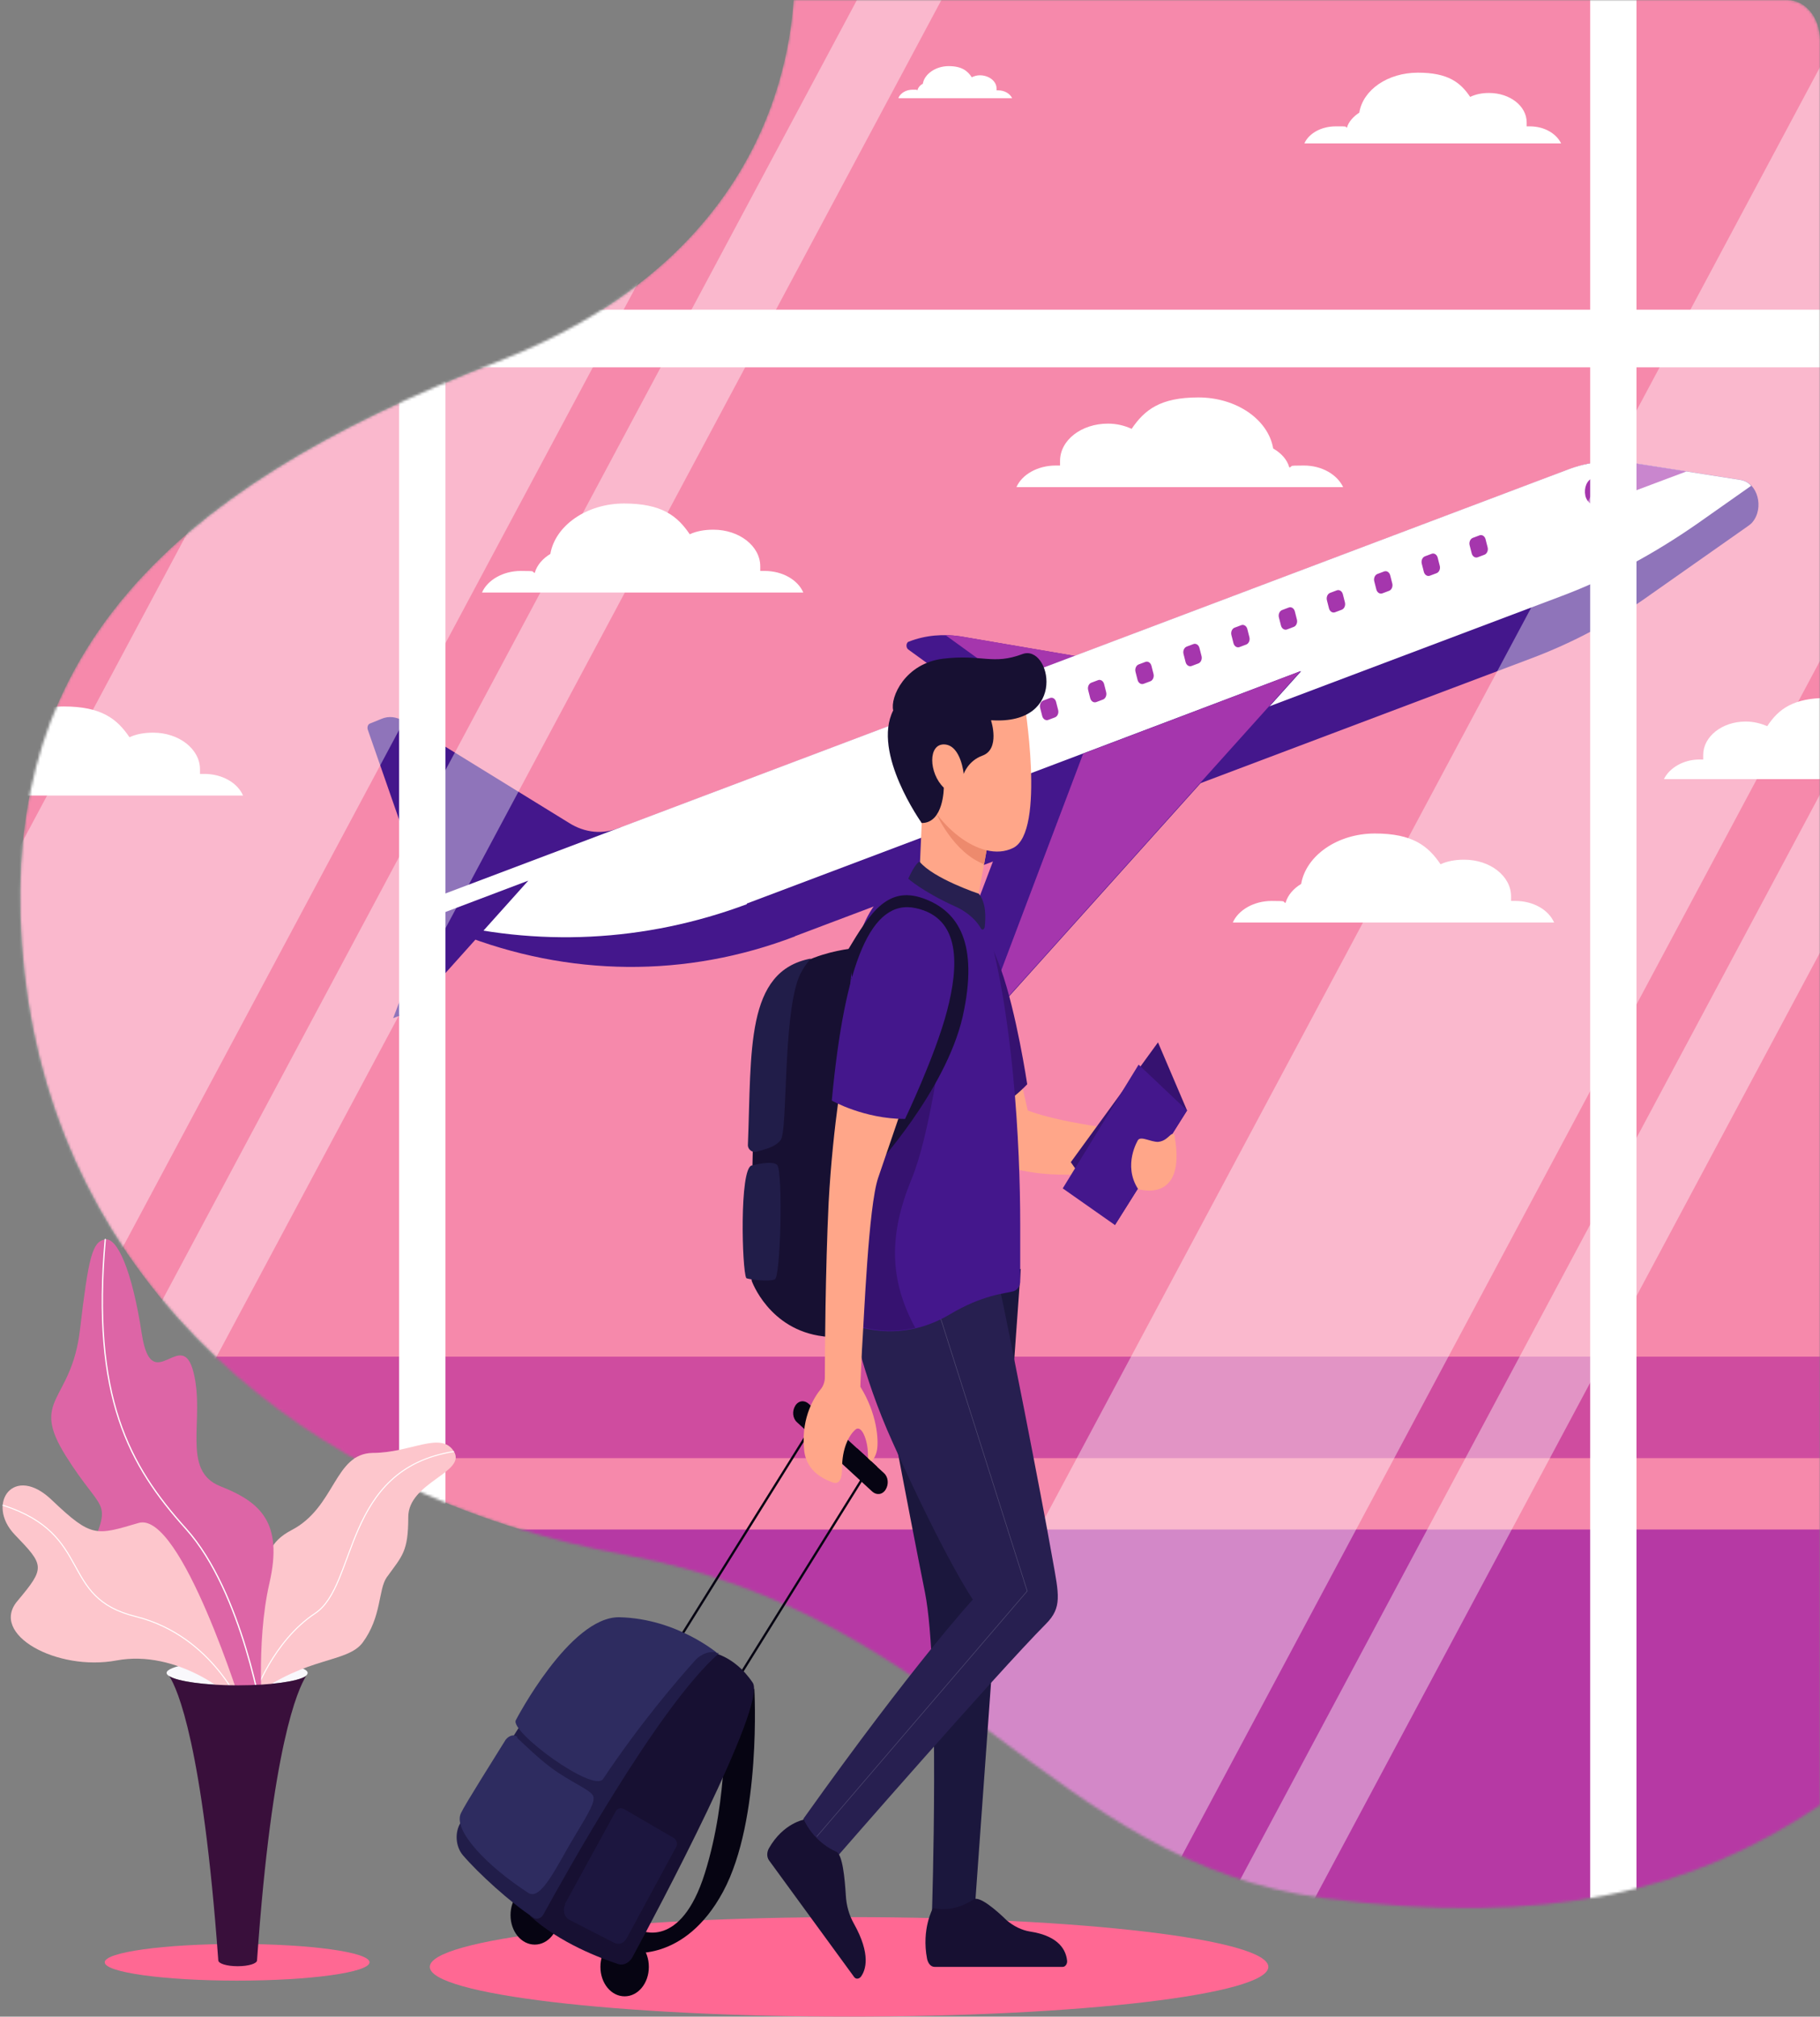 <svg width="705" height="781" viewBox="0 0 705 781" fill="none" xmlns="http://www.w3.org/2000/svg">
<rect x="0" y="0" width="705" height="781" fill="#808080" stroke="none"/>
<mask id="mask0_28_1171" style="mask-type:luminance" maskUnits="userSpaceOnUse" x="7" y="0" width="699" height="739">
<path d="M692.283 0H307.423C304.921 36.261 286.783 103.711 192.966 139.972C60.579 190.939 -3.634 258.136 9.501 376.807C22.635 495.479 115.619 578.904 242.376 602.233C369.134 625.561 407.287 721.158 512.779 735.104C599.716 746.515 655.59 732.315 705.001 699.097V15.468C705.001 6.846 699.371 0 692.283 0Z" fill="white"/>
</mask>
<g mask="url(#mask0_28_1171)">
<path d="M692.282 -0H307.422C304.92 36.26 286.782 103.71 192.965 139.971C60.578 190.939 -3.635 258.135 9.5 376.807C22.634 495.479 115.618 578.904 242.375 602.232C369.133 625.561 407.286 721.157 512.778 735.104C599.716 746.514 655.589 732.314 705 699.097V15.467C705 6.846 699.37 -0 692.282 -0Z" fill="#F689AB"/>
<path d="M474.209 263.966L404.993 290.084L351.83 251.541C350.787 250.78 350.996 248.752 352.038 248.498C358.501 245.963 365.381 245.455 372.053 246.47L474.209 263.966Z" fill="#44178C"/>
<path d="M366.216 245.962L416.043 281.97L467.33 262.698L372.262 246.47C370.385 246.216 368.301 245.962 366.216 245.962Z" fill="#A536AD"/>
<path d="M240.917 320.512H240.083C233.62 323.301 226.532 322.541 220.486 318.737L156.273 279.18C153.563 277.659 150.644 277.151 147.725 278.419L143.347 280.194C142.513 280.448 142.096 281.716 142.513 282.73L165.655 349.166L168.991 358.801L243.628 330.655L241.126 320.766L240.917 320.512Z" fill="#44178C"/>
<path d="M307.842 362.606L592.839 255.091C609.1 249.006 624.945 240.638 639.747 229.988L677.274 203.616C677.9 203.109 678.317 202.855 678.734 202.348C683.529 196.77 680.818 186.88 674.355 185.866L632.45 179.273C624.111 178.005 615.563 178.766 607.641 181.809L170.452 346.884C169.409 347.138 168.575 347.898 167.95 349.166C165.865 352.463 167.116 357.281 170.452 358.548L177.957 361.591C220.279 378.327 265.728 378.834 308.051 362.606H307.842Z" fill="#44178C"/>
<path d="M289.286 349.927L605.138 230.748C623.276 223.902 640.58 214.52 657.05 203.109L678.316 188.148C677.273 186.88 675.814 186.12 674.146 185.866L632.241 179.273C623.902 178.005 615.354 178.766 607.432 181.809L170.242 346.884C169.2 347.138 168.366 347.898 167.741 349.166C166.281 351.448 166.49 354.238 167.741 356.266C207.978 366.916 249.883 364.888 289.286 350.181V349.927Z" fill="white"/>
<path d="M619.521 195.25L653.295 182.571L632.238 179.275L617.019 185.107C614.725 185.868 613.474 188.911 614.1 191.953C614.725 194.743 617.227 196.264 619.729 195.504L619.521 195.25Z" fill="#A536AD"/>
<path d="M572.426 215.813L575.015 214.838C576.005 214.466 576.559 213.188 576.253 211.984L575.451 208.834C575.145 207.63 574.094 206.957 573.104 207.329L570.515 208.304C569.525 208.677 568.971 209.955 569.277 211.159L570.079 214.308C570.385 215.512 571.436 216.186 572.426 215.813Z" fill="#A536AD"/>
<path d="M553.888 222.959L556.477 221.984C557.467 221.612 558.021 220.334 557.715 219.13L556.913 215.98C556.607 214.776 555.556 214.103 554.566 214.475L551.977 215.45C550.987 215.823 550.433 217.101 550.739 218.305L551.541 221.454C551.847 222.658 552.898 223.332 553.888 222.959Z" fill="#A536AD"/>
<path d="M535.487 229.789L538.076 228.814C539.066 228.441 539.62 227.163 539.313 225.959L538.512 222.81C538.205 221.606 537.154 220.932 536.165 221.305L533.575 222.28C532.586 222.652 532.032 223.931 532.338 225.135L533.139 228.284C533.446 229.488 534.497 230.162 535.487 229.789Z" fill="#A536AD"/>
<path d="M517.147 237.115L519.736 236.141C520.726 235.768 521.28 234.49 520.973 233.286L520.172 230.137C519.866 228.933 518.815 228.259 517.825 228.632L515.236 229.606C514.246 229.979 513.692 231.257 513.998 232.461L514.799 235.61C515.106 236.814 516.157 237.488 517.147 237.115Z" fill="#A536AD"/>
<path d="M498.549 243.766L501.138 242.792C502.128 242.419 502.682 241.141 502.376 239.937L501.574 236.788C501.268 235.584 500.217 234.91 499.227 235.282L496.638 236.257C495.648 236.63 495.094 237.908 495.4 239.112L496.202 242.261C496.508 243.465 497.559 244.139 498.549 243.766Z" fill="#A536AD"/>
<path d="M480.146 250.595L482.735 249.621C483.725 249.248 484.279 247.97 483.972 246.766L483.171 243.617C482.865 242.413 481.814 241.739 480.824 242.111L478.235 243.086C477.245 243.459 476.691 244.737 476.997 245.941L477.799 249.09C478.105 250.294 479.156 250.968 480.146 250.595Z" fill="#A536AD"/>
<path d="M461.6 257.92L464.189 256.945C465.179 256.573 465.733 255.294 465.427 254.09L464.625 250.941C464.319 249.737 463.268 249.064 462.278 249.436L459.689 250.411C458.699 250.784 458.145 252.062 458.451 253.266L459.253 256.415C459.559 257.619 460.61 258.293 461.6 257.92Z" fill="#A536AD"/>
<path d="M442.999 264.826L445.588 263.851C446.578 263.478 447.132 262.2 446.826 260.996L446.025 257.847C445.718 256.643 444.667 255.969 443.677 256.342L441.088 257.317C440.098 257.689 439.544 258.968 439.851 260.172L440.652 263.321C440.959 264.525 442.009 265.199 442.999 264.826Z" fill="#A536AD"/>
<path d="M424.66 271.898L427.25 270.923C428.239 270.551 428.794 269.272 428.487 268.068L427.686 264.919C427.379 263.715 426.328 263.042 425.338 263.414L422.749 264.389C421.759 264.762 421.205 266.04 421.512 267.244L422.313 270.393C422.62 271.597 423.671 272.271 424.66 271.898Z" fill="#A536AD"/>
<path d="M406.061 278.803L408.65 277.828C409.64 277.455 410.194 276.177 409.888 274.973L409.086 271.824C408.78 270.62 407.729 269.946 406.739 270.319L404.15 271.294C403.16 271.666 402.606 272.945 402.912 274.149L403.714 277.298C404.02 278.502 405.071 279.176 406.061 278.803Z" fill="#A536AD"/>
<path d="M387.72 285.874L390.309 284.899C391.299 284.527 391.853 283.249 391.547 282.045L390.745 278.896C390.439 277.691 389.388 277.018 388.398 277.39L385.809 278.365C384.819 278.738 384.265 280.016 384.571 281.22L385.373 284.369C385.679 285.573 386.73 286.247 387.72 285.874Z" fill="#A536AD"/>
<path d="M369.32 292.705L371.909 291.731C372.899 291.358 373.453 290.08 373.146 288.876L372.345 285.727C372.038 284.523 370.988 283.849 369.998 284.221L367.409 285.196C366.419 285.569 365.865 286.847 366.171 288.051L366.972 291.2C367.279 292.404 368.33 293.078 369.32 292.705Z" fill="#A536AD"/>
<path d="M350.783 299.853L353.372 298.878C354.362 298.505 354.916 297.227 354.609 296.023L353.808 292.874C353.501 291.67 352.45 290.996 351.46 291.369L348.871 292.344C347.881 292.716 347.327 293.994 347.634 295.199L348.435 298.348C348.742 299.552 349.793 300.225 350.783 299.853Z" fill="#A536AD"/>
<path d="M503.815 259.91L397.28 300.228L358.085 403.685C357.043 406.474 359.128 409.517 361.63 408.756L364.131 407.742C371.22 404.953 377.891 400.388 383.312 394.303L503.815 260.163V259.91Z" fill="#44178C"/>
<path d="M379.976 395.824C379.768 396.331 379.768 397.092 379.768 397.599C381.018 396.331 382.269 395.317 383.312 394.049L503.815 259.91L419.588 291.86L380.185 396.078L379.976 395.824Z" fill="#A536AD"/>
<path d="M204.64 341.054L167.113 355.254L152.311 394.304L159.399 391.514L204.64 341.054Z" fill="#44178C"/>
<path d="M186.71 229.48C188.795 224.662 194.841 221.112 201.721 221.112C208.601 221.112 205.473 221.366 207.141 221.873C207.975 218.83 210.269 216.295 213.187 214.52C215.064 203.616 227.156 194.995 241.749 194.995C256.343 194.995 262.389 199.812 267.184 206.912C269.895 205.645 273.022 205.137 276.358 205.137C286.365 205.137 294.496 211.477 294.496 219.337C294.496 227.198 294.496 220.605 294.496 221.112C295.121 221.112 295.538 221.112 296.164 221.112C303.252 221.112 309.09 224.662 311.174 229.48H186.71Z" fill="white"/>
<path d="M-30.319 308.088C-28.235 303.27 -22.189 299.72 -15.309 299.72C-8.429 299.72 -11.556 299.974 -9.888 300.481C-9.054 297.438 -6.761 294.903 -3.842 293.128C-1.966 282.224 10.126 273.603 24.72 273.603C39.314 273.603 45.36 278.42 50.155 285.52C52.865 284.253 55.993 283.745 59.328 283.745C69.336 283.745 77.466 290.085 77.466 297.945C77.466 305.806 77.466 299.213 77.466 299.72C78.092 299.72 78.509 299.72 79.134 299.72C86.223 299.72 92.06 303.27 94.145 308.088H-30.319Z" fill="white"/>
<path d="M477.544 357.282C479.629 352.464 485.675 348.914 492.555 348.914C499.435 348.914 496.308 349.167 497.975 349.675C498.809 346.632 501.103 344.096 504.021 342.321C505.898 331.417 517.99 322.796 532.584 322.796C547.177 322.796 553.223 327.614 558.019 334.714C560.729 333.446 563.856 332.939 567.192 332.939C577.199 332.939 585.33 339.278 585.33 347.139C585.33 355 585.33 348.407 585.33 348.914C585.955 348.914 586.372 348.914 586.998 348.914C594.086 348.914 599.924 352.464 602.008 357.282H477.544Z" fill="white"/>
<path d="M520.286 188.656C517.992 183.838 512.155 180.288 505.066 180.288C497.978 180.288 501.314 180.542 499.437 181.049C498.603 178.006 496.31 175.471 493.183 173.696C491.306 162.538 479.006 153.917 464.204 153.917C449.401 153.917 443.355 158.735 438.352 166.088C435.641 164.821 432.514 164.06 429.179 164.06C418.963 164.06 410.623 170.399 410.623 178.513C410.623 186.628 410.623 179.781 410.623 180.288C409.998 180.288 409.581 180.288 408.956 180.288C401.867 180.288 395.821 183.838 393.736 188.656H520.077H520.286Z" fill="white"/>
<path d="M505.274 55.531C506.942 51.728 511.737 48.938 517.366 48.938C522.995 48.938 520.494 48.938 521.745 49.446C522.37 47.163 524.246 45.135 526.54 43.613C527.999 34.738 537.589 28.145 549.264 28.145C560.939 28.145 565.735 31.949 569.487 37.528C571.572 36.513 574.074 36.006 576.784 36.006C584.915 36.006 591.378 41.078 591.378 47.417C591.378 53.756 591.378 48.431 591.378 48.938C591.795 48.938 592.212 48.938 592.629 48.938C598.258 48.938 602.844 51.728 604.721 55.531H505.274Z" fill="white"/>
<path d="M348.077 37.781C348.911 36.006 350.996 34.738 353.498 34.738C356 34.738 354.749 34.738 355.374 34.992C355.583 33.978 356.416 32.963 357.459 32.456C358.084 28.653 362.462 25.61 367.466 25.61C372.47 25.61 374.763 27.385 376.431 29.921C377.473 29.413 378.516 29.16 379.558 29.16C383.102 29.16 386.021 31.442 386.021 34.231C386.021 37.021 386.021 34.738 386.021 34.992C386.021 34.992 386.438 34.992 386.647 34.992C389.148 34.992 391.233 36.26 392.067 38.035H348.077V37.781Z" fill="white"/>
<path d="M757.956 301.495C756.079 297.184 750.659 293.888 744.196 293.888C737.733 293.888 740.652 294.141 739.192 294.649C738.358 291.859 736.482 289.577 733.563 288.056C731.895 278.166 720.846 270.306 707.711 270.306C694.577 270.306 688.948 274.616 684.57 281.209C682.068 280.195 679.358 279.434 676.23 279.434C667.057 279.434 659.76 285.266 659.76 292.366C659.76 299.466 659.76 293.381 659.76 294.141C659.343 294.141 658.718 294.141 658.301 294.141C652.046 294.141 646.626 297.438 644.541 301.749H757.539L757.956 301.495Z" fill="white"/>
<path d="M817.375 592.347H-16.558V774.158H817.375V592.347Z" fill="#B639A4"/>
<path d="M817.375 525.403H-16.558V564.707H817.375V525.403Z" fill="#CF4C9F"/>
<g opacity="0.4">
<path d="M-38.453 754.375H-71.185L353.079 -39.558H385.81L-38.453 754.375Z" fill="white"/>
<path d="M499.017 754.375H466.285L890.548 -39.558H923.28L499.017 754.375Z" fill="white"/>
<path d="M438.766 754.375H315.761L740.024 -39.558H862.821L438.766 754.375Z" fill="white"/>
<path d="M-97.453 754.375H-220.249L204.014 -39.558H326.811L-97.453 754.375Z" fill="white"/>
</g>
<path d="M172.535 -87.99H154.605V751.332H172.535V-87.99Z" fill="white"/>
<path d="M633.909 -87.99H615.979V751.332H633.909V-87.99Z" fill="white"/>
<path d="M872.413 142.253V119.939L-84.108 119.939V142.253L872.413 142.253Z" fill="white"/>
</g>
<path d="M328.896 781C418.591 781 491.304 772.372 491.304 761.728C491.304 751.085 418.591 742.457 328.896 742.457C239.2 742.457 166.487 751.085 166.487 761.728C166.487 772.372 239.2 781 328.896 781Z" fill="#FF6893"/>
<path d="M395.404 491.422L337.654 509.172C337.654 509.172 352.457 587.779 358.294 616.686C364.132 646.101 361.004 740.936 361.004 740.936H377.475L386.439 616.179L395.404 491.422Z" fill="#1B173D"/>
<path d="M382.686 363.622C382.686 363.622 388.524 388.219 398.114 430.058C398.114 430.058 410.414 435.383 443.355 438.426L442.312 451.865C442.312 451.865 405.828 459.98 385.605 449.837C365.382 439.694 348.495 350.183 382.478 363.622H382.686Z" fill="#FFA689"/>
<path d="M414.791 450.09L431.887 474.433L459.823 430.058L448.565 403.687L414.791 450.09Z" fill="#361270"/>
<path d="M411.663 460.235L441.059 412.31L459.823 430.06L431.886 474.435L411.663 460.235Z" fill="#44178C"/>
<path d="M455.03 439.948C455.03 439.187 454.196 438.933 453.571 439.441C452.528 440.201 451.277 441.976 448.567 442.23C445.648 442.23 442.104 439.948 440.853 441.469C440.853 441.469 434.807 451.105 440.853 460.487C440.853 460.487 459.617 466.573 455.03 440.201V439.948Z" fill="#FFA689"/>
<path d="M371.221 435.13C371.221 435.13 385.815 432.595 397.907 419.916C397.907 419.916 393.737 392.023 387.691 375.287C381.645 358.552 372.472 343.845 357.253 354.748C342.033 365.652 346.412 390.755 371.221 435.13Z" fill="#361270"/>
<path d="M322.227 423.973C322.227 423.973 334.736 433.609 350.58 433.609C350.58 433.609 362.255 409.266 366.842 391.769C371.429 374.273 372.263 355.762 354.75 351.959C337.446 348.155 327.23 370.723 322.227 423.973Z" fill="#5172ED"/>
<path d="M387.272 499.028C387.272 499.028 351.622 484.321 329.522 508.664C329.522 508.664 333.483 531.485 345.784 558.618C366.424 604.514 376.848 619.475 376.848 619.475C376.848 619.475 354.332 643.818 311.176 704.421C311.176 704.421 313.886 716.846 322.642 720.903C322.642 720.903 386.021 648.128 405.202 628.857C411.456 622.518 410.205 617.7 407.704 603.753C403.534 579.918 389.774 509.932 387.272 499.028Z" fill="#271F50"/>
<path d="M357.042 318.739L356.208 337.757C356.208 337.757 368.508 349.928 378.516 349.421L383.102 324.064L354.54 300.482L356.833 318.739H357.042Z" fill="#FFA689"/>
<path d="M362.879 315.443C362.879 315.443 369.342 330.15 381.226 334.715L383.102 324.065L362.671 315.443H362.879Z" fill="#ED8A6D"/>
<path d="M337.86 577.636L308.673 550.758C307.005 549.236 306.796 546.447 308.047 544.418C309.298 542.39 311.592 542.136 313.259 543.658L342.447 570.536C344.115 572.058 344.323 574.847 343.073 576.876C341.822 578.904 339.528 579.158 337.86 577.636Z" fill="#060412"/>
<path d="M313.677 553.8L249.673 656.243" stroke="#060412" stroke-width="0.9" stroke-miterlimit="10"/>
<path d="M334.108 572.565L270.104 675.262" stroke="#060412" stroke-width="0.9" stroke-miterlimit="10"/>
<path d="M331.606 367.173C331.606 367.173 300.542 369.201 295.539 390.501C290.535 411.801 291.161 495.987 291.161 495.987C291.161 495.987 297.832 515.005 318.889 517.541C318.889 517.541 329.939 520.584 329.313 492.691C328.688 464.544 331.815 367.426 331.815 367.426L331.606 367.173Z" fill="#171032"/>
<path d="M314.096 371.229C314.096 371.229 310.968 374.526 309.301 378.837C303.255 394.812 305.131 437.919 302.421 441.469C300.336 444.258 296.583 445.019 293.039 446.033C291.579 446.54 289.703 445.272 289.703 443.497C291.163 406.73 288.661 376.047 314.096 371.229Z" fill="#211D49"/>
<path d="M291.372 451.357C291.372 451.357 299.712 449.075 301.171 451.357C303.256 454.907 302.422 494.464 300.129 495.479C297.835 496.493 289.704 495.479 289.079 494.971C287.411 491.929 286.369 452.625 291.164 451.357H291.372Z" fill="#211D49"/>
<path d="M396.654 271.067C396.654 271.067 405.202 322.035 392.484 328.374C379.767 334.714 361.004 318.739 356.417 302.51C352.456 288.817 352.873 255.853 396.863 271.067H396.654Z" fill="#FFA689"/>
<path d="M383.937 279.183C383.937 279.183 387.482 290.087 380.602 292.622C374.973 294.651 373.305 299.722 373.305 299.722C373.305 299.722 372.262 288.819 366.008 288.311C359.336 287.804 359.753 299.469 365.591 305.047C365.591 305.047 365.591 318.74 357.043 318.74C357.043 318.74 337.654 291.608 345.994 275.126C344.743 270.054 350.58 256.869 365.382 255.094C380.393 253.319 384.563 257.629 396.029 253.319C406.871 249.261 413.959 280.958 383.937 278.929V279.183Z" fill="#171032"/>
<path opacity="0.2" d="M359.338 494.717L397.908 616.178L316.391 711.267" stroke="white" stroke-width="0.2" stroke-miterlimit="10"/>
<path d="M251.342 761.726C251.342 768.065 247.172 773.137 241.96 773.137C236.748 773.137 232.578 768.065 232.578 761.726C232.578 755.387 236.748 750.315 241.96 750.315C247.172 750.315 251.342 755.387 251.342 761.726Z" fill="#060412"/>
<path d="M216.525 741.694C216.525 748.033 212.356 753.105 207.143 753.105C201.931 753.105 197.762 748.033 197.762 741.694C197.762 735.355 201.931 730.283 207.143 730.283C212.356 730.283 216.525 735.355 216.525 741.694Z" fill="#060412"/>
<path d="M292.206 653.96C292.206 653.96 295.125 704.674 280.114 732.567C265.103 760.46 243.421 756.149 243.421 756.149L248.008 747.528C248.008 747.528 263.644 755.389 273.026 725.467C282.407 695.546 280.531 664.61 280.531 664.61L292.206 653.96Z" fill="#060412"/>
<path d="M274.901 639.761C274.901 639.761 284.283 640.775 291.58 651.679C297.209 660.047 254.47 740.429 244.879 758.179C243.628 760.207 241.544 761.222 239.667 760.714C232.787 758.432 216.943 752.6 205.268 741.95C205.268 741.95 249.466 647.621 274.901 639.761Z" fill="#171032"/>
<path d="M278.237 640.522C278.237 640.522 243.212 614.911 224.24 636.211C211.731 650.411 187.547 690.222 178.373 705.944C176.08 709.747 176.497 715.072 179.207 718.369C185.253 725.469 197.762 736.879 206.727 742.711C207.978 743.472 209.646 742.965 210.48 741.444C218.194 727.497 254.678 661.315 278.237 640.522Z" fill="#211D49"/>
<path d="M200.471 672.723C199.012 671.455 197.136 672.216 195.885 673.737C191.507 680.837 180.249 698.587 178.581 702.137C175.245 708.73 188.588 722.677 204.641 733.073C209.645 736.37 215.899 722.17 222.362 711.52C228.825 700.87 230.284 698.08 229.868 695.798C229.242 693.262 220.903 690.22 213.189 684.387C208.185 680.584 203.807 676.273 200.263 672.977L200.471 672.723Z" fill="#2E2C60"/>
<path d="M278.234 640.52C278.234 640.52 262.39 626.828 239.874 626.321C220.693 626.067 199.845 666.131 199.845 666.131C197.135 670.442 229.866 694.531 233.619 688.953C248.004 667.399 262.181 650.917 269.478 642.803C269.895 642.296 273.856 638.492 278.443 640.267L278.234 640.52Z" fill="#2E2C60"/>
<path d="M218.819 737.384L238.416 701.63C239.042 700.363 240.501 699.855 241.752 700.616L260.933 711.773C262.183 712.534 262.6 714.309 261.766 715.577L242.794 750.57C241.752 752.598 239.667 753.359 237.791 752.345L220.487 743.47C218.61 742.456 217.777 739.666 219.027 737.384H218.819Z" fill="#1C163F"/>
<path d="M351.828 340.293C351.828 340.293 332.648 344.604 329.521 379.343C326.393 414.082 329.521 512.722 329.521 512.722C329.521 512.722 347.45 521.09 367.673 509.172C380.808 501.311 389.147 501.057 392.691 500.043C394.151 499.536 395.193 498.015 395.193 496.24C395.193 492.436 395.193 485.082 395.193 474.179C395.193 443.497 392.483 391.007 381.433 355.254C381.433 355.254 362.878 341.561 351.62 340.547L351.828 340.293Z" fill="#44178C"/>
<path d="M364.757 403.685C348.704 402.67 337.029 410.531 328.272 422.449C328.272 463.527 329.732 512.467 329.732 512.467C329.732 512.467 340.364 517.538 354.541 514.242C344.326 495.477 344.326 477.981 353.082 456.681C360.17 439.692 364.757 403.685 364.757 403.685Z" fill="#361270"/>
<path d="M329.731 379.09C329.731 379.09 344.95 348.915 356 354.24C369.551 360.579 372.47 392.529 352.039 426.254L341.197 440.2L338.487 452.625C338.487 452.625 366.215 422.704 372.887 393.797C379.35 364.89 370.802 353.225 358.919 348.408C344.116 342.322 337.236 353.225 328.271 368.186L330.148 379.09H329.731Z" fill="#171032"/>
<path d="M327.23 410.278C327.23 410.278 322.644 434.874 320.976 465.81C319.725 491.928 319.516 524.132 319.516 533.514C319.516 535.035 318.891 536.81 318.057 537.824C315.555 540.867 310.552 548.475 311.386 560.392C311.594 564.703 313.262 570.535 321.81 573.832C323.061 574.339 326.188 575.86 326.188 568.507C326.188 561.153 328.69 556.082 331.192 553.8C333.693 551.264 336.195 557.857 336.195 563.182C336.195 568.507 339.114 565.21 339.739 561.407C340.365 557.603 339.739 547.46 333.276 537.064C333.276 537.064 333.276 535.289 333.902 522.61C334.736 509.932 336.404 467.332 340.156 456.174C343.909 445.271 354.542 414.082 354.542 414.082L327.022 410.024L327.23 410.278Z" fill="#FFA689"/>
<path d="M322.227 426.253C322.227 426.253 334.736 433.353 350.58 433.353C350.58 433.353 362.255 409.01 366.842 391.514C371.429 374.017 372.263 355.507 354.75 351.703C337.446 347.899 327.23 372.749 322.227 425.999V426.253Z" fill="#44178C"/>
<path d="M361.424 738.907C361.424 738.907 356.837 747.022 359.13 758.686C359.547 760.461 360.59 761.729 362.049 761.729H411.668C412.711 761.729 413.545 760.461 413.336 759.193C412.919 755.643 410.626 749.811 398.951 748.036C395.823 747.529 392.696 746.007 389.986 743.725C385.816 739.668 379.353 734.089 377.06 735.611C377.06 735.611 369.972 740.936 361.424 738.907Z" fill="#171032"/>
<path d="M356.418 333.699C354.75 333.699 351.831 340.292 351.831 340.292C351.831 340.292 357.043 345.109 369.761 350.942C375.598 353.477 378.725 357.281 379.976 359.563C380.393 360.324 381.227 360.07 381.436 359.056C381.853 355.506 382.061 349.674 379.142 346.124C379.142 346.124 361.63 340.292 356.209 333.699H356.418Z" fill="#271F50"/>
<path d="M311.592 704.676C311.592 704.676 303.462 705.944 297.832 715.833C296.999 717.354 296.999 719.129 297.832 720.397L330.773 765.533C331.398 766.547 332.649 766.547 333.483 765.533C335.359 762.997 337.444 756.912 330.773 744.994C328.897 741.697 327.854 737.894 327.646 734.09C327.229 727.497 326.395 718.115 323.893 717.101C323.893 717.101 315.971 714.058 311.592 705.183V704.676Z" fill="#171032"/>
<path d="M332.025 560.9L339.739 568L339.113 572.311L330.148 566.733L332.025 560.9Z" fill="#060412"/>
<path d="M119.164 647.877C119.164 650.666 106.863 652.694 91.852 652.694C76.841 652.694 64.541 650.412 64.541 647.877C64.541 645.341 76.841 643.059 91.852 643.059C106.863 643.059 119.164 645.341 119.164 647.877Z" fill="#F9F8FC"/>
<path d="M91.851 767.054C120.176 767.054 143.138 763.875 143.138 759.953C143.138 756.032 120.176 752.854 91.851 752.854C63.526 752.854 40.565 756.032 40.565 759.953C40.565 763.875 63.526 767.054 91.851 767.054Z" fill="#FF6893"/>
<path d="M98.521 656.499C98.521 656.499 92.892 635.706 100.189 626.577C107.486 617.195 95.811 601.473 112.907 592.598C130.002 583.723 129.377 562.931 144.388 562.677C159.19 562.677 170.865 554.056 175.869 562.17C180.664 570.284 158.148 574.088 158.148 587.527C158.148 600.966 155.854 602.488 149.808 610.856C146.473 615.673 147.932 626.07 140.427 636.213C134.381 644.073 118.744 641.538 98.73 656.499H98.521Z" fill="#FDC6CC"/>
<path d="M98.522 656.501C98.522 656.501 105.611 635.708 122.081 624.804C138.551 613.901 132.714 569.018 175.661 562.172" stroke="white" stroke-width="0.4" stroke-linecap="round" stroke-linejoin="round"/>
<path d="M101.86 666.386C101.86 666.386 98.941 636.718 104.362 613.136C109.782 589.553 100.817 581.693 85.389 575.607C69.962 569.521 79.552 549.743 74.965 531.486C70.379 513.228 58.912 541.628 54.951 516.778C51.198 491.928 45.361 478.996 40.566 480.011C35.77 481.025 34.311 486.603 30.975 515.003C27.64 543.403 11.378 541.375 25.555 563.943C39.732 586.511 43.276 580.171 35.354 599.696C18.675 641.536 78.51 629.111 101.651 666.386H101.86Z" fill="#DD65A6"/>
<path d="M101.858 666.384C101.858 666.384 94.145 616.684 72.045 592.087C49.946 567.491 35.352 541.12 40.773 480.009" stroke="white" stroke-width="0.5" stroke-linecap="round" stroke-linejoin="round"/>
<path d="M94.145 662.329C94.145 662.329 70.169 584.989 53.699 589.807C37.229 594.625 35.561 595.639 20.341 581.186C5.331 566.478 -5.719 582.453 5.748 594.371C17.214 606.289 17.631 607.05 6.79 619.982C-4.26 632.914 22.009 647.368 45.151 643.057C68.293 638.746 90.6 655.989 94.145 662.582V662.329Z" fill="#FDC6CC"/>
<path d="M94.145 662.326C94.145 662.326 82.886 633.672 52.656 626.065C22.426 618.712 36.603 594.369 1.161 582.958" stroke="white" stroke-width="0.4" stroke-linecap="round" stroke-linejoin="round"/>
<path d="M91.852 652.693C79.343 652.693 68.71 651.171 65.583 649.143C68.71 653.96 78.509 675.768 84.555 759.193C84.555 760.461 87.891 761.475 92.06 761.475C96.23 761.475 99.566 760.461 99.566 759.193C105.403 675.768 115.41 654.214 118.538 649.143C115.41 651.171 104.778 652.693 92.269 652.693H91.852Z" fill="#390F3B"/>
</svg>

